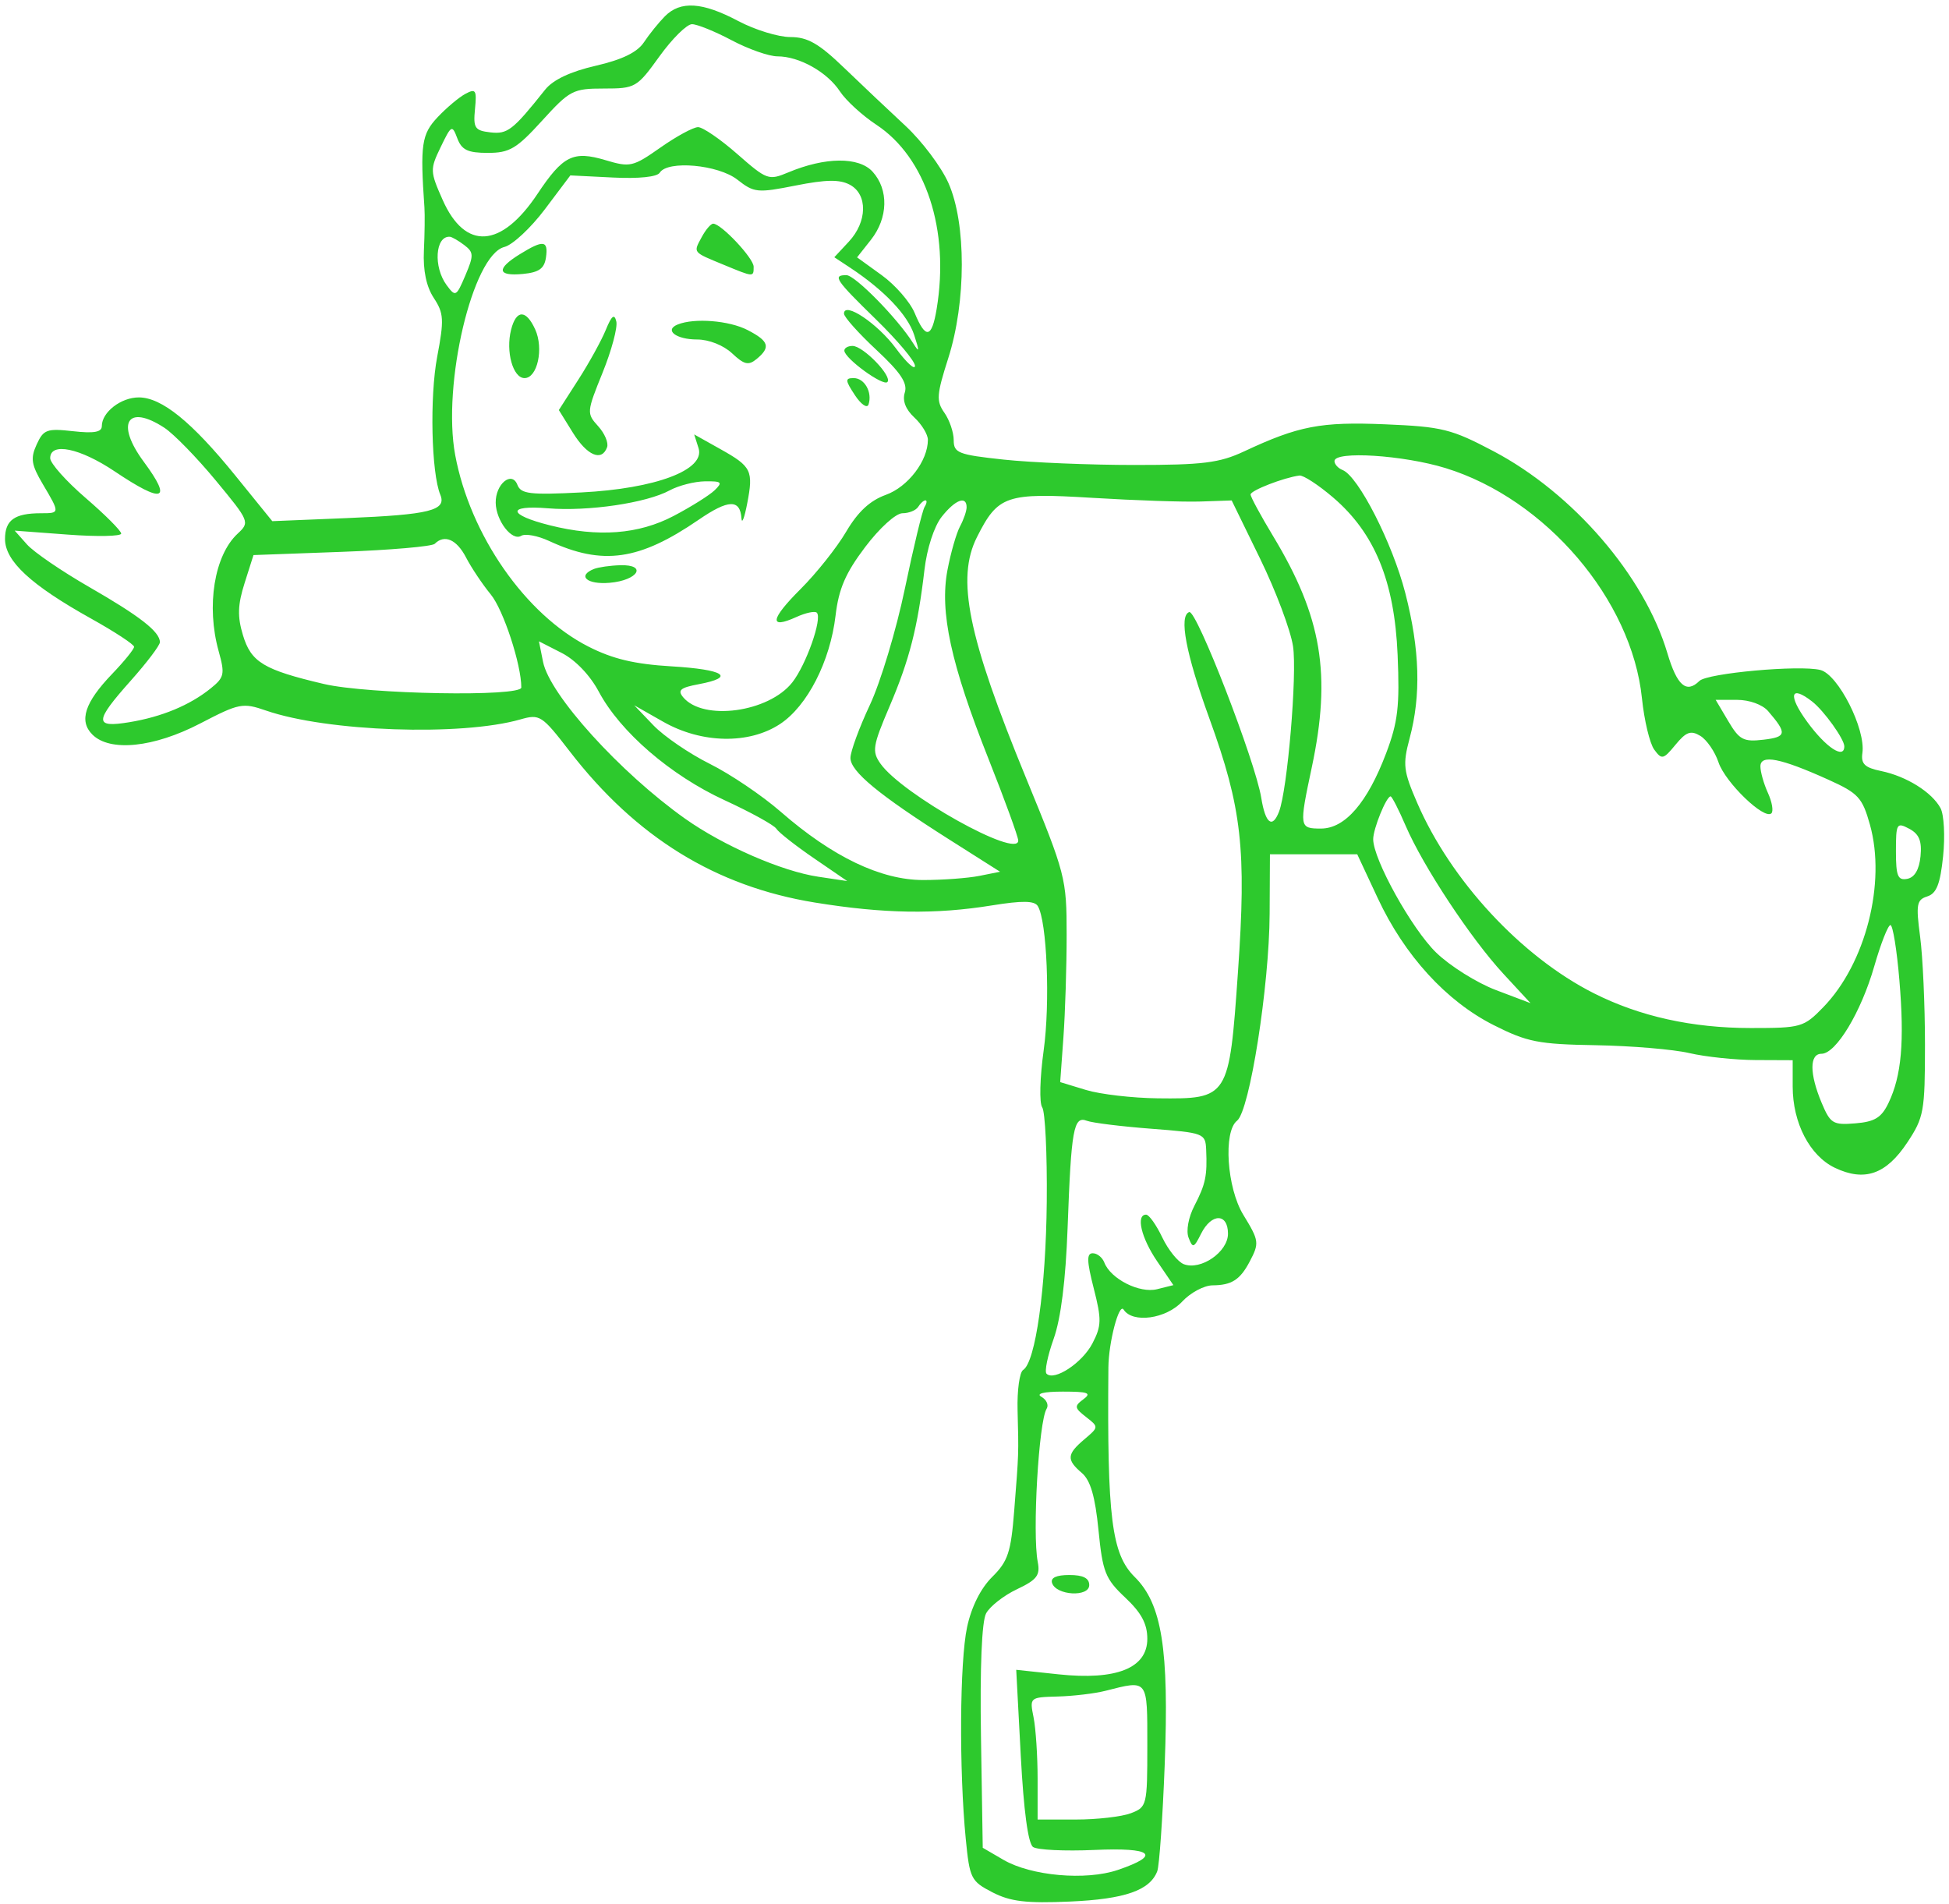<svg width="302" height="295" viewBox="0 0 302 295" fill="none" xmlns="http://www.w3.org/2000/svg">
<path fill-rule="evenodd" clip-rule="evenodd" d="M103.028 2.523C102.065 3.494 100.603 5.306 99.778 6.551C98.746 8.106 96.411 9.242 92.301 10.19C88.376 11.094 85.689 12.364 84.475 13.888C79.456 20.189 78.653 20.816 75.981 20.508C73.57 20.231 73.313 19.839 73.602 16.882C73.89 13.94 73.721 13.678 72.102 14.547C71.099 15.087 69.155 16.724 67.784 18.186C65.324 20.808 65.089 22.432 65.767 32.161C65.843 33.258 65.806 36.257 65.684 38.826C65.539 41.908 66.059 44.404 67.214 46.161C68.774 48.536 68.832 49.525 67.743 55.279C66.568 61.487 66.834 73.285 68.225 76.648C69.232 79.083 66.604 79.741 53.734 80.271L42.191 80.746L36.479 73.699C29.715 65.352 25.048 61.572 21.505 61.572C18.743 61.572 15.778 63.868 15.778 66.008C15.778 66.959 14.577 67.174 11.314 66.808C7.263 66.353 6.742 66.543 5.68 68.865C4.695 71.021 4.847 71.993 6.644 75.03C9.298 79.514 9.298 79.518 6.36 79.518C2.256 79.518 0.778 80.575 0.778 83.509C0.778 86.933 4.784 90.638 14.104 95.834C17.775 97.881 20.778 99.851 20.778 100.213C20.778 100.574 19.252 102.459 17.387 104.401C13.126 108.838 12.194 111.694 14.315 113.81C17.042 116.527 23.825 115.829 31.019 112.091C37.081 108.94 37.599 108.84 41.233 110.094C50.7 113.362 71.468 114.084 80.631 111.464C83.641 110.603 83.955 110.806 88.27 116.397C98.559 129.727 110.902 137.339 126.278 139.836C136.941 141.567 144.932 141.696 153.689 140.28C158.398 139.518 160.288 139.544 160.804 140.376C162.231 142.678 162.747 155.367 161.715 162.765C161.13 166.957 161.029 170.915 161.49 171.561C161.951 172.208 162.269 178.793 162.197 186.196C162.066 199.593 160.457 211.045 158.536 212.253C157.982 212.602 157.594 215.407 157.674 218.484C157.854 225.394 157.868 224.977 157.153 234.051C156.644 240.518 156.183 241.906 153.744 244.318C151.963 246.079 150.528 248.944 149.851 252.094C148.707 257.413 148.601 274.214 149.645 284.898C150.246 291.05 150.455 291.47 153.778 293.183C156.565 294.619 159.009 294.91 165.778 294.615C174.282 294.244 178.172 292.894 179.318 289.918C179.636 289.093 180.155 281.68 180.471 273.447C181.16 255.514 180.043 248.503 175.83 244.332C172.245 240.782 171.543 235.202 171.747 211.868C171.781 207.956 173.398 201.794 174.101 202.895C175.483 205.062 180.68 204.35 183.19 201.649C184.465 200.278 186.581 199.15 187.893 199.142C190.838 199.123 192.148 198.287 193.628 195.484C195.159 192.584 195.113 192.239 192.65 188.211C190.103 184.046 189.525 175.318 191.684 173.634C193.635 172.11 196.674 152.811 196.731 141.581L196.778 132.358H203.543H210.307L213.492 139.173C217.633 148.035 224.093 155.109 231.428 158.815C236.643 161.449 238.363 161.788 247.278 161.939C252.778 162.033 259.303 162.582 261.778 163.161C264.253 163.74 268.865 164.224 272.028 164.238L277.778 164.262V168.349C277.778 173.989 280.43 179.083 284.33 180.938C288.916 183.118 292.258 181.952 295.526 177.028C298.113 173.131 298.278 172.218 298.278 161.842C298.278 155.771 297.94 148.253 297.527 145.138C296.861 140.112 296.987 139.405 298.64 138.883C300.064 138.432 300.64 136.968 301.086 132.666C301.406 129.57 301.227 126.216 300.688 125.212C299.363 122.744 295.419 120.276 291.503 119.464C288.937 118.934 288.34 118.361 288.581 116.663C289.109 112.946 284.824 104.493 282.063 103.802C278.846 102.996 264.551 104.292 263.328 105.5C261.309 107.492 259.861 106.238 258.365 101.203C254.809 89.232 243.766 76.412 231.394 69.893C224.879 66.46 223.464 66.11 214.633 65.74C204.648 65.323 201.229 65.979 192.778 69.934C188.949 71.727 186.413 72.041 175.778 72.041C168.903 72.041 159.79 71.666 155.528 71.208C148.472 70.45 147.778 70.179 147.778 68.189C147.778 66.987 147.128 65.079 146.333 63.947C145.055 62.128 145.124 61.154 146.932 55.501C149.72 46.782 149.736 34.608 146.966 28.366C145.853 25.857 142.86 21.871 140.313 19.508C137.767 17.146 133.469 13.081 130.762 10.477C126.866 6.728 125.135 5.741 122.458 5.741C120.598 5.741 116.96 4.619 114.374 3.249C108.829 0.309 105.436 0.092 103.028 2.523ZM113.374 6.24C115.96 7.61 119.156 8.732 120.477 8.732C123.848 8.732 128.182 11.166 130.154 14.167C131.074 15.566 133.608 17.887 135.785 19.323C143.486 24.405 147.164 35.63 145.136 47.864C144.381 52.417 143.432 52.593 141.73 48.495C141.02 46.786 138.721 44.147 136.621 42.632L132.804 39.874L134.958 37.145C137.618 33.773 137.725 29.374 135.215 26.608C133.09 24.267 127.869 24.309 122.135 26.714C119.104 27.985 118.822 27.882 114.244 23.865C111.633 21.574 108.898 19.699 108.166 19.699C107.435 19.699 104.814 21.121 102.341 22.857C98.075 25.855 97.641 25.955 93.818 24.813C88.816 23.32 87.24 24.102 83.278 30.049C77.662 38.477 72.076 38.83 68.592 30.977C66.627 26.547 66.615 26.245 68.284 22.788C69.942 19.357 70.055 19.298 70.866 21.444C71.544 23.238 72.488 23.687 75.585 23.687C78.959 23.687 80.039 23.047 83.992 18.702C88.289 13.98 88.793 13.717 93.559 13.717C98.451 13.717 98.69 13.579 102.183 8.732C104.158 5.99 106.427 3.747 107.223 3.747C108.02 3.747 110.788 4.869 113.374 6.24ZM114.256 27.835C116.849 29.869 117.357 29.92 123.291 28.744C127.992 27.812 130.108 27.78 131.678 28.619C134.476 30.111 134.404 34.352 131.528 37.439L129.278 39.856L131.754 41.492C136.984 44.947 140.64 48.786 141.646 51.878C142.499 54.499 142.469 54.736 141.485 53.164C139.111 49.37 132.498 42.63 131.151 42.63C128.957 42.63 129.434 43.341 135.778 49.53C139.078 52.749 141.778 55.966 141.778 56.68C141.778 57.394 140.449 56.176 138.825 53.974C135.988 50.128 130.778 46.643 130.778 48.593C130.778 49.108 133.036 51.634 135.796 54.209C139.554 57.713 140.661 59.373 140.201 60.816C139.802 62.072 140.318 63.421 141.683 64.689C142.835 65.76 143.778 67.313 143.778 68.141C143.778 71.401 140.698 75.43 137.259 76.67C134.798 77.557 132.926 79.298 131.11 82.386C129.674 84.828 126.506 88.815 124.069 91.245C119.349 95.951 119.105 97.547 123.403 95.595C124.851 94.936 126.275 94.636 126.567 94.928C127.45 95.807 124.916 103.002 122.763 105.731C119.1 110.373 108.954 111.748 105.852 108.022C104.95 106.938 105.428 106.537 108.252 106.009C114.073 104.92 112.259 103.731 104.028 103.238C98.308 102.896 94.94 102.094 91.17 100.175C81.407 95.204 72.844 82.894 70.534 70.508C68.491 59.557 73.235 39.494 78.157 38.263C79.428 37.945 82.247 35.32 84.422 32.43L88.376 27.176L94.968 27.505C98.964 27.706 101.824 27.411 102.228 26.758C103.44 24.803 111.286 25.506 114.256 27.835ZM108.732 36.733C107.411 39.195 107.264 39.01 112.15 41.029C116.82 42.96 116.778 42.957 116.778 41.321C116.778 40.007 111.744 34.654 110.508 34.654C110.145 34.654 109.346 35.59 108.732 36.733ZM71.927 37.962C73.413 39.089 73.431 39.556 72.11 42.666C70.708 45.967 70.58 46.033 69.211 44.184C67.125 41.366 67.435 36.557 69.695 36.679C70.016 36.697 71.02 37.274 71.927 37.962ZM80.528 39.397C76.863 41.663 77.054 42.825 81.028 42.443C83.519 42.204 84.353 41.608 84.598 39.888C84.978 37.221 84.201 37.127 80.528 39.397ZM79.189 51.104C78.339 54.479 79.485 58.581 81.278 58.581C83.275 58.581 84.278 53.988 82.926 51.03C81.504 47.918 79.983 47.947 79.189 51.104ZM93.871 51.104C93.2 52.749 91.287 56.218 89.621 58.813L86.593 63.53L88.767 67.038C90.973 70.597 93.239 71.563 94.067 69.299C94.318 68.614 93.694 67.141 92.68 66.025C90.883 64.049 90.9 63.839 93.369 57.744C94.763 54.304 95.721 50.73 95.498 49.802C95.199 48.556 94.773 48.897 93.871 51.104ZM105.022 50.27C102.865 51.138 104.748 52.599 108.023 52.599C109.844 52.599 112.103 53.493 113.434 54.74C115.325 56.511 115.983 56.662 117.249 55.614C119.455 53.789 119.156 52.846 115.828 51.13C112.975 49.659 107.605 49.233 105.022 50.27ZM130.833 54.344C130.924 55.571 136.825 59.864 137.498 59.193C138.343 58.351 133.76 53.596 132.104 53.596C131.375 53.596 130.803 53.933 130.833 54.344ZM132.459 61.21C133.41 62.656 134.362 63.314 134.577 62.673C135.205 60.793 133.967 58.581 132.286 58.581C130.924 58.581 130.946 58.906 132.459 61.21ZM25.472 66.277C26.915 67.219 30.495 70.891 33.428 74.436C38.671 80.773 38.728 80.912 36.818 82.686C33.2 86.046 31.933 93.891 33.879 100.878C34.875 104.457 34.768 104.95 32.623 106.674C29.388 109.275 25.055 111.071 20.028 111.896C14.567 112.793 14.605 111.808 20.278 105.44C22.753 102.661 24.778 99.986 24.778 99.496C24.778 97.884 21.683 95.469 13.831 90.954C9.576 88.507 5.236 85.539 4.187 84.359L2.278 82.214L10.528 82.829C15.065 83.167 18.778 83.094 18.778 82.668C18.778 82.242 16.303 79.762 13.278 77.158C10.253 74.555 7.778 71.778 7.778 70.986C7.778 68.465 12.365 69.406 17.778 73.038C25.319 78.097 26.771 77.614 22.278 71.542C17.862 65.574 19.716 62.517 25.472 66.277ZM108.241 69.431C109.314 72.803 101.611 75.71 90.042 76.296C82.119 76.698 80.717 76.531 80.175 75.124C79.314 72.887 76.766 74.985 76.81 77.895C76.851 80.671 79.339 83.895 80.762 83.017C81.376 82.639 83.318 82.997 85.078 83.811C93.376 87.656 99.042 86.85 108.275 80.517C112.877 77.361 114.687 77.308 114.893 80.325C114.956 81.252 115.352 80.225 115.773 78.042C116.764 72.9 116.468 72.296 111.625 69.582L107.565 67.307L108.241 69.431ZM224.008 72.528C239.524 77.307 252.849 92.929 254.421 108.186C254.775 111.615 255.631 115.195 256.325 116.14C257.494 117.734 257.736 117.679 259.619 115.389C261.276 113.375 261.989 113.12 263.465 114.01C264.462 114.611 265.73 116.454 266.283 118.106C267.329 121.233 273.402 127.084 274.483 126.007C274.824 125.667 274.58 124.243 273.94 122.844C273.301 121.445 272.778 119.6 272.778 118.745C272.778 116.835 275.895 117.449 283.361 120.824C287.95 122.899 288.571 123.575 289.748 127.766C292.279 136.779 289.088 149.281 282.531 156.037C279.492 159.167 279.112 159.277 271.292 159.277C262.202 159.277 254.058 157.472 246.949 153.88C235.727 148.211 224.817 136.447 219.593 124.383C217.451 119.436 217.336 118.46 218.418 114.413C220.213 107.696 220.008 100.673 217.76 91.909C215.775 84.172 210.481 73.786 208.028 72.819C207.341 72.548 206.778 71.925 206.778 71.436C206.778 69.828 217.435 70.504 224.008 72.528ZM206.538 77.052C213.012 82.577 216.075 90.033 216.562 101.452C216.9 109.395 216.615 111.85 214.794 116.672C211.89 124.359 208.425 128.371 204.689 128.371C201.31 128.371 201.284 128.2 203.261 118.899C206.321 104.497 204.832 95.584 197.277 83.076C195.353 79.89 193.778 76.981 193.778 76.613C193.778 75.99 198.923 73.994 201.348 73.677C201.937 73.599 204.272 75.118 206.538 77.052ZM110.742 75.951C109.937 76.731 107.073 78.525 104.379 79.939C98.939 82.793 92.68 83.267 85.204 81.389C78.655 79.745 78.483 78.226 84.904 78.753C91.132 79.264 100.158 77.934 103.772 75.973C105.15 75.225 107.612 74.595 109.242 74.573C111.825 74.538 112.018 74.716 110.742 75.951ZM186.064 77.701L190.851 77.536L195.264 86.578C197.692 91.55 199.984 97.651 200.357 100.135C201.008 104.463 199.494 122.36 198.19 125.747C197.157 128.43 196.076 127.6 195.438 123.635C194.523 117.951 185.416 94.448 184.278 94.832C182.637 95.385 183.749 101.272 187.386 111.289C192.432 125.188 193.153 131.575 191.823 150.612C190.456 170.174 190.386 170.285 179.417 170.167C175.491 170.125 170.478 169.543 168.278 168.873L164.278 167.656L164.778 160.725C165.053 156.912 165.278 149.756 165.278 144.821C165.278 136.096 165.104 135.425 159 120.573C149.961 98.582 148.141 89.647 151.386 83.207C154.646 76.74 155.891 76.317 169.278 77.133C175.878 77.536 183.432 77.791 186.064 77.701ZM143.264 78.543C142.917 79.103 141.545 84.792 140.215 91.185C138.886 97.579 136.443 105.694 134.788 109.221C133.132 112.748 131.778 116.443 131.778 117.432C131.778 119.524 136.163 123.142 147.12 130.09L154.962 135.063L151.745 135.705C149.976 136.057 146.06 136.346 143.043 136.346C136.48 136.346 128.977 132.748 120.96 125.756C118.103 123.265 113.166 119.931 109.987 118.348C106.809 116.765 102.874 114.075 101.243 112.372L98.278 109.274L102.778 111.831C108.725 115.211 116.067 115.348 120.88 112.168C125.1 109.38 128.634 102.475 129.47 95.382C129.96 91.224 131.013 88.786 134.062 84.752C136.295 81.798 138.812 79.518 139.839 79.518C140.841 79.518 141.938 79.07 142.278 78.521C142.618 77.973 143.121 77.524 143.396 77.524C143.671 77.524 143.612 77.983 143.264 78.543ZM149.778 78.587C149.778 79.171 149.319 80.505 148.757 81.551C148.196 82.597 147.321 85.638 146.813 88.31C145.579 94.793 147.335 102.868 153.182 117.608C155.71 123.98 157.778 129.661 157.778 130.233C157.778 133.12 139.762 123.058 136.423 118.305C135.09 116.408 135.223 115.572 137.83 109.466C140.925 102.214 142.195 97.249 143.244 88.294C143.633 84.966 144.741 81.558 145.916 80.069C147.999 77.428 149.778 76.746 149.778 78.587ZM72.216 86.377C73.035 87.957 74.762 90.537 76.053 92.11C78 94.482 80.778 102.951 80.778 106.513C80.778 107.992 56.981 107.569 50.177 105.969C40.846 103.776 38.905 102.603 37.642 98.4C36.772 95.508 36.83 93.713 37.901 90.338L39.278 85.999L52.945 85.5C60.462 85.226 66.949 84.665 67.362 84.254C68.871 82.748 70.763 83.576 72.216 86.377ZM92.028 88.154C89.389 89.216 90.945 90.592 94.451 90.296C98.862 89.925 100.368 87.454 96.111 87.573C94.553 87.616 92.716 87.878 92.028 88.154ZM92.788 107.171C96.113 113.403 103.901 120.12 112.274 123.978C116.339 125.85 119.948 127.839 120.295 128.397C120.641 128.956 123.254 131.009 126.101 132.96L131.278 136.506L126.778 135.832C121.137 134.988 112.078 131.036 106.156 126.839C96.095 119.707 85.172 107.654 84.149 102.555L83.509 99.362L87.022 101.155C89.155 102.242 91.421 104.607 92.788 107.171ZM280.824 108.712C282.643 110.142 285.778 114.519 285.778 115.632C285.778 117.694 282.948 115.831 280.042 111.858C276.992 107.688 277.405 106.026 280.824 108.712ZM273.971 110.175C276.944 113.627 276.853 114.185 273.252 114.605C270.148 114.966 269.515 114.632 267.793 111.722L265.845 108.431H269.157C271.071 108.431 273.102 109.167 273.971 110.175ZM217.803 127.931C220.5 134.204 227.898 145.409 232.949 150.873L237.158 155.425L231.789 153.391C228.836 152.272 224.673 149.662 222.538 147.59C218.763 143.928 212.778 133.152 212.778 130.02C212.778 128.403 214.817 123.386 215.474 123.386C215.68 123.386 216.729 125.431 217.803 127.931ZM297.586 132.666C297.385 134.733 296.671 135.947 295.528 136.162C294.067 136.438 293.778 135.735 293.778 131.898C293.778 127.569 293.897 127.367 295.836 128.401C297.378 129.224 297.817 130.295 297.586 132.666ZM294.312 151.862C295.111 161.428 294.649 166.66 292.632 170.874C291.539 173.159 290.507 173.796 287.496 174.045C284.016 174.332 283.615 174.085 282.253 170.836C280.374 166.353 280.369 163.265 282.242 163.265C284.488 163.265 288.376 156.823 290.416 149.72C291.426 146.203 292.556 143.325 292.926 143.325C293.296 143.325 293.919 147.167 294.312 151.862ZM178.361 174.878C186.554 175.506 186.781 175.592 186.896 178.118C187.081 182.161 186.806 183.473 185.075 186.813C184.143 188.613 183.762 190.699 184.172 191.763C184.815 193.434 184.992 193.377 186.108 191.145C187.716 187.931 190.278 187.929 190.278 191.143C190.278 193.967 186.067 196.873 183.433 195.865C182.521 195.516 181.017 193.646 180.091 191.71C179.165 189.774 178.041 188.19 177.593 188.19C175.979 188.19 176.828 191.788 179.298 195.412L181.817 199.109L179.29 199.741C176.58 200.419 172.096 198.153 171.117 195.609C170.813 194.819 170.007 194.172 169.325 194.172C168.359 194.172 168.392 195.369 169.477 199.617C170.708 204.434 170.685 205.418 169.275 208.135C167.711 211.151 163.358 214.025 162.161 212.832C161.827 212.498 162.323 210.071 163.263 207.436C164.387 204.289 165.129 198.371 165.428 190.184C165.985 174.925 166.356 172.86 168.403 173.644C169.251 173.968 173.732 174.523 178.361 174.878ZM167.877 216.791C166.434 217.86 166.473 218.128 168.278 219.534C170.268 221.084 170.267 221.101 168.028 222.996C165.294 225.309 165.23 226.161 167.636 228.215C168.968 229.352 169.696 231.853 170.21 237.047C170.855 243.578 171.265 244.612 174.352 247.516C176.859 249.872 177.778 251.588 177.778 253.91C177.778 258.455 172.982 260.367 163.995 259.408L157.465 258.71L158.17 272.025C158.621 280.54 159.308 285.636 160.076 286.165C160.737 286.618 165.001 286.824 169.552 286.62C178.607 286.215 180.011 287.407 173.201 289.719C168.258 291.398 159.776 290.647 155.487 288.151L152.278 286.283L152.004 269.119C151.833 258.352 152.128 251.214 152.796 249.97C153.382 248.878 155.53 247.197 157.569 246.231C160.674 244.764 161.2 244.075 160.801 242.006C159.945 237.576 160.95 220.243 162.177 218.263C162.531 217.692 162.168 216.861 161.37 216.416C160.469 215.913 161.728 215.607 164.698 215.607C168.619 215.607 169.189 215.819 167.877 216.791ZM163.022 245.267C163.659 247.203 168.778 247.483 168.778 245.582C168.778 244.503 167.827 244.021 165.695 244.021C163.676 244.021 162.753 244.452 163.022 245.267ZM177.778 270.466C177.778 279.742 177.719 279.984 175.213 280.935C173.802 281.469 169.977 281.907 166.713 281.907H160.778V275.551C160.778 272.055 160.497 267.793 160.153 266.079C159.532 262.982 159.554 262.963 163.903 262.846C166.309 262.781 169.628 262.386 171.278 261.967C177.951 260.274 177.778 260.047 177.778 270.466Z" fill="#2dc92d"/>
</svg>
